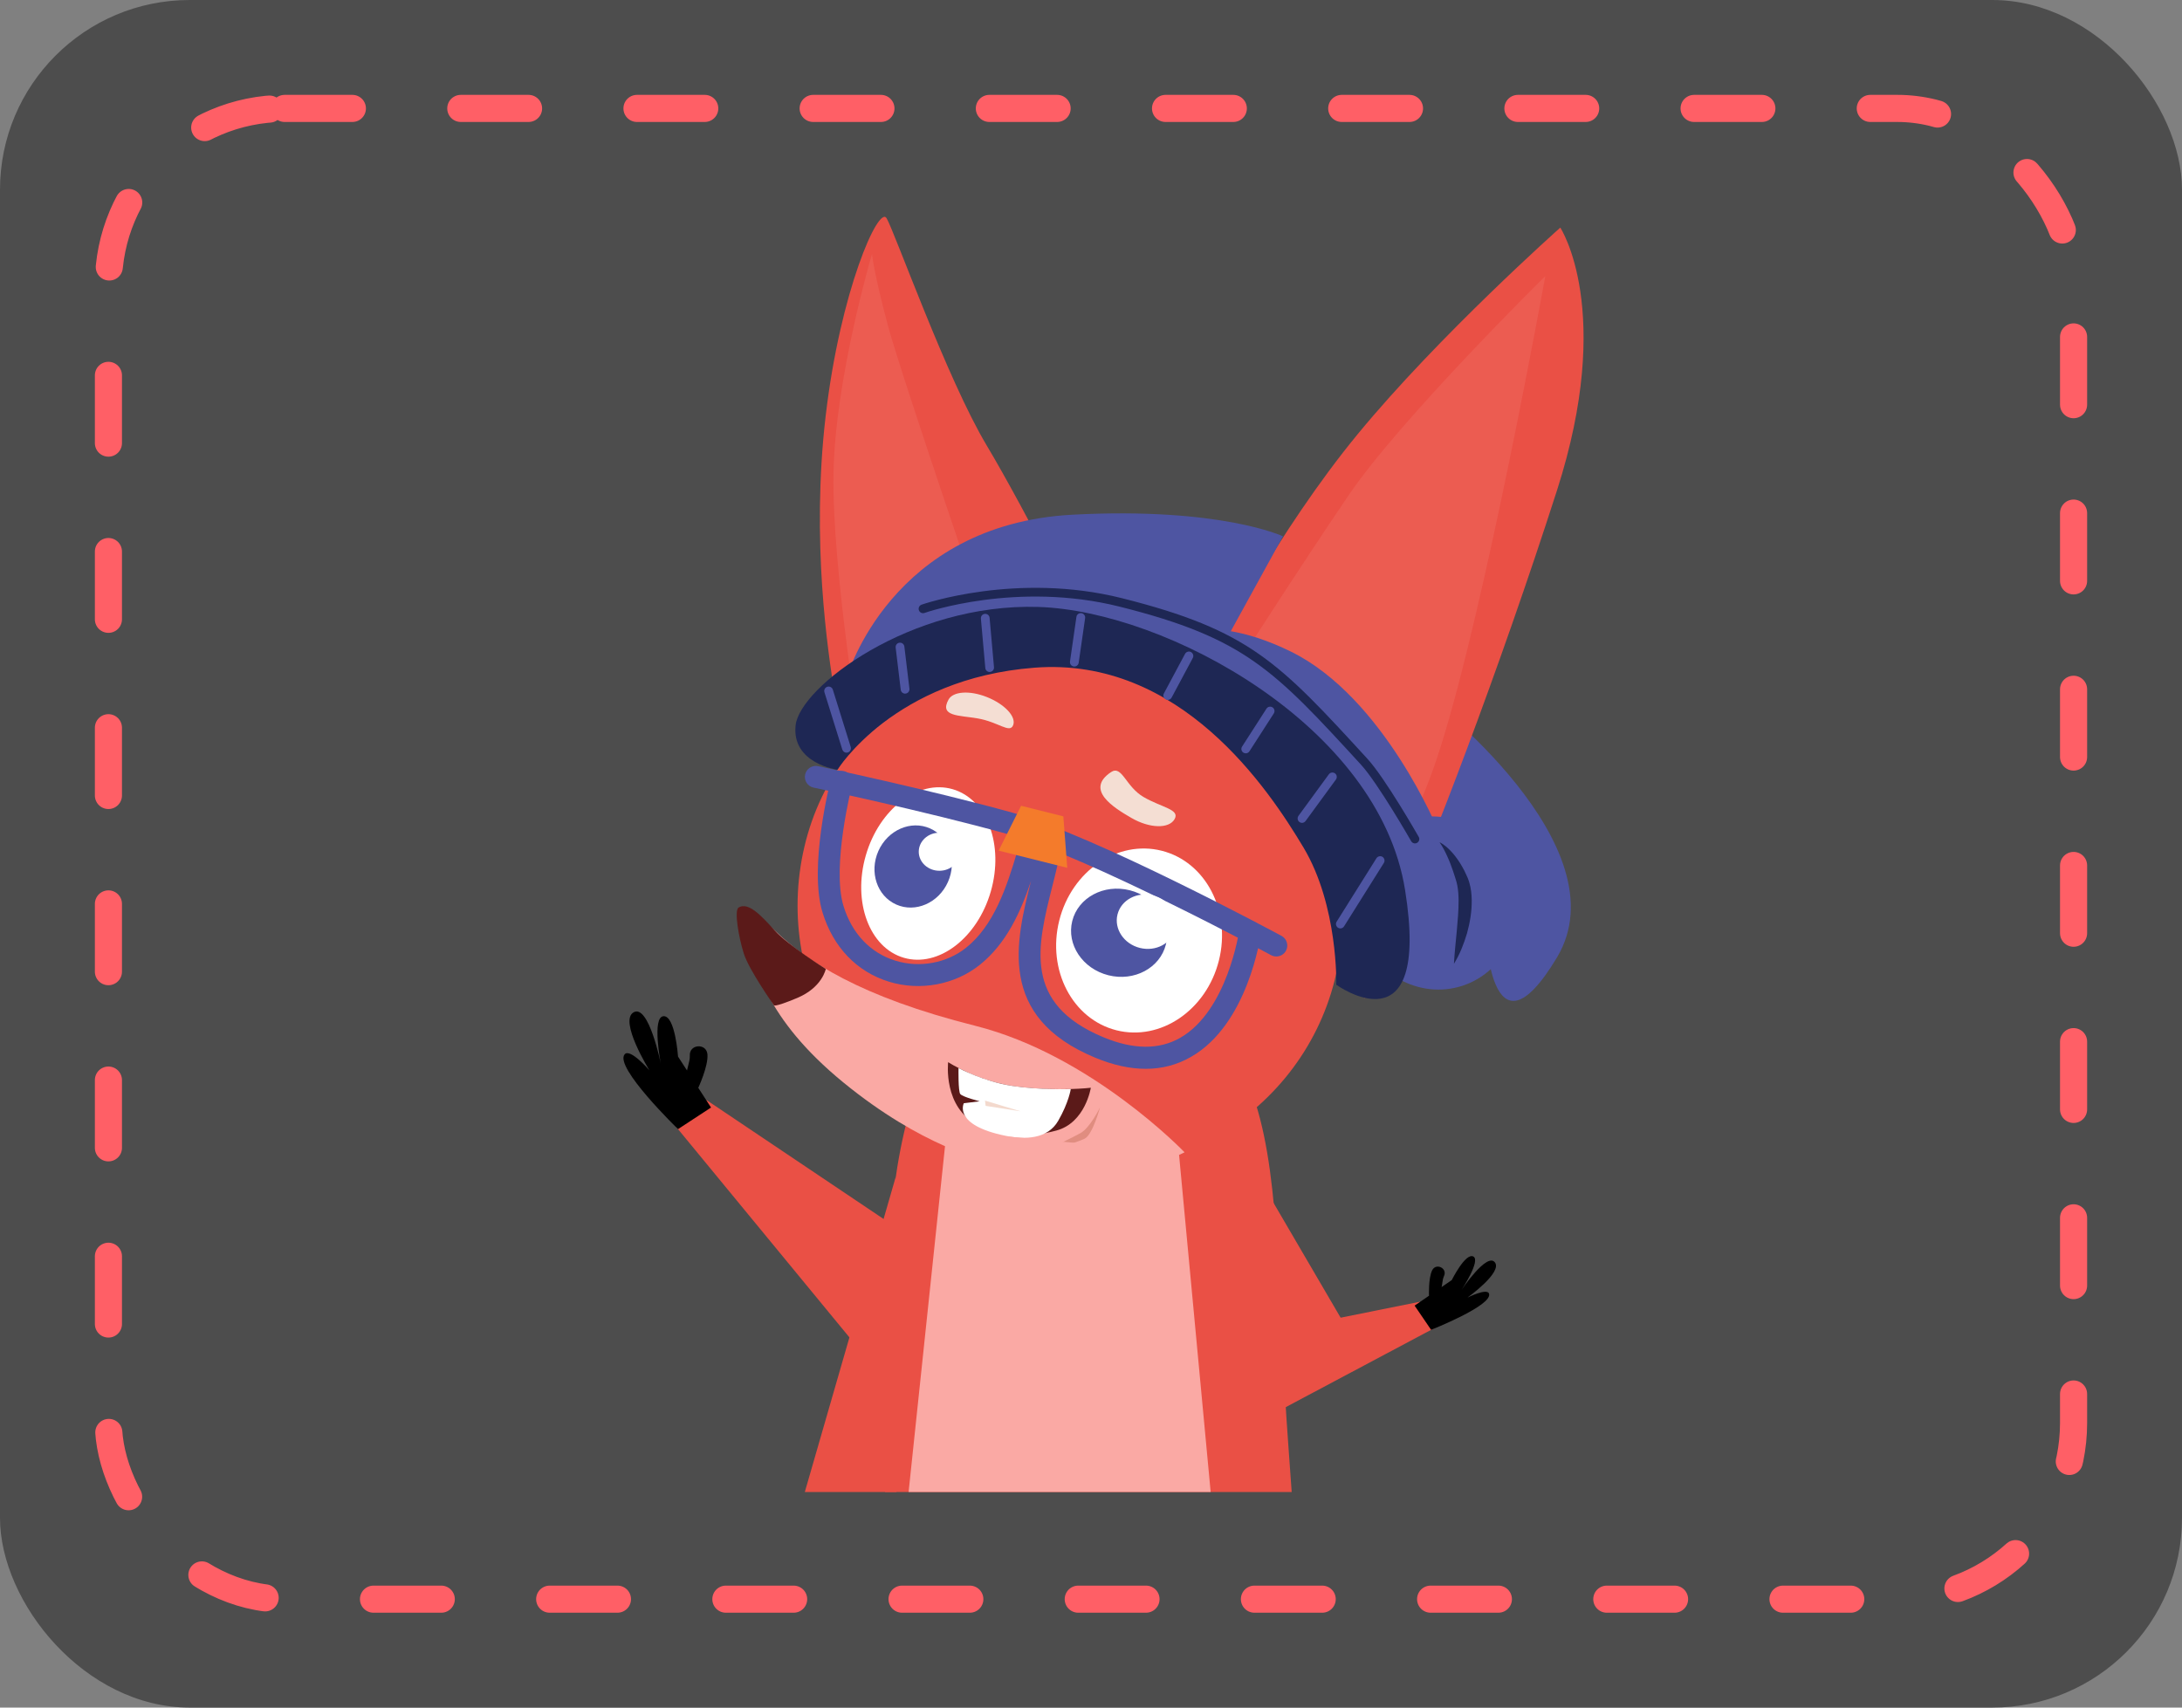 <svg width="161" height="126" viewBox="0 0 161 126" fill="none" xmlns="http://www.w3.org/2000/svg">
<rect x="0" y="0" width="161" height="126" fill="#808080" stroke="none"/>
<rect width="161" height="126" rx="14" fill="#4D4D4D"/>
<rect x="8" y="8" width="145" height="110" rx="13" stroke="#FF5F66" stroke-width="2" stroke-linecap="round" stroke-dasharray="5 8"/>
<g clip-path="url(#clip0)">
<path d="M67.06 91.198L52.132 81.173L49.704 82.923L67.381 104.401L67.06 91.198Z" fill="#EA5045"/>
<path d="M52.464 81.722L50.029 77.964C50.029 77.964 49.822 74.927 48.956 74.984C48.086 75.041 48.756 78.485 48.756 78.485C48.756 78.485 47.875 74.078 46.756 74.695C45.636 75.312 47.918 78.977 47.918 78.977C47.918 78.977 46.499 77.33 46.093 77.793C45.283 78.72 50.029 83.316 50.029 83.316L52.464 81.722Z" fill="black"/>
<path d="M51.523 80.268C51.523 80.268 52.261 78.685 52.2 77.815C52.143 76.945 50.838 77.034 50.899 77.904C50.927 78.339 50.553 79.237 50.581 79.669C50.61 80.104 51.523 80.268 51.523 80.268Z" fill="black"/>
<path d="M65.299 110.092H95.308C95.233 108.986 95.151 107.863 95.066 106.719C93.451 85.056 96.035 72.449 77.77 72.449C65.966 72.449 65.003 87.548 65.324 106.719C65.342 107.863 65.331 108.986 65.299 110.092Z" fill="#EA5045"/>
<path d="M91.66 98.686L104.763 96.055L105.932 97.948L87.682 107.653L91.66 98.686Z" fill="#EA5045"/>
<path d="M104.378 96.34L107.12 94.454C107.12 94.454 108.125 92.429 108.706 92.714C109.284 93.003 107.843 95.174 107.843 95.174C107.843 95.174 109.704 92.4 110.296 93.142C110.888 93.883 108.278 95.748 108.278 95.748C108.278 95.748 109.722 95.021 109.868 95.456C110.161 96.322 105.594 98.126 105.594 98.126L104.378 96.34Z" fill="black"/>
<path d="M105.44 95.609C105.44 95.609 105.387 94.312 105.672 93.734C105.961 93.157 106.827 93.588 106.542 94.165C106.399 94.454 106.399 95.178 106.257 95.467C106.111 95.756 105.44 95.609 105.44 95.609Z" fill="black"/>
<path d="M105.162 51.254C105.162 51.254 119.851 62.392 114.874 70.663C109.897 78.935 109.612 68.513 109.612 68.513L100.385 68.677L105.162 51.254Z" fill="#4E55A2"/>
<path d="M98.481 72.32C95.9 82.588 85.051 88.71 74.244 85.997C63.438 83.284 56.935 72.798 59.352 62.487C61.798 52.044 72.782 46.098 83.589 48.811C94.392 51.528 101.059 62.052 98.481 72.32Z" fill="#EA5045"/>
<path d="M73.105 65.785C74.097 62.35 72.837 58.969 70.29 58.233C67.744 57.498 64.875 59.687 63.883 63.123C62.892 66.559 64.152 69.94 66.698 70.675C69.245 71.41 72.113 69.221 73.105 65.785Z" fill="white"/>
<path d="M89.603 48.344C89.603 48.344 94.189 39.31 100.189 32.022C106.189 24.735 115.127 16.795 115.127 16.795C115.127 16.795 119.149 22.899 114.885 36.179C110.621 49.46 105.269 63.393 103.301 67.533C101.337 71.668 100.695 73.718 100.695 73.718C100.695 73.718 102.435 63.611 97.978 57.4C93.518 51.182 89.603 48.344 89.603 48.344Z" fill="#EA5045"/>
<path d="M69.945 65.08C70.636 63.529 70.046 61.761 68.629 61.13C67.212 60.498 65.503 61.244 64.812 62.794C64.122 64.345 64.711 66.113 66.129 66.744C67.546 67.376 69.255 66.63 69.945 65.08Z" fill="#4E55A2"/>
<path d="M89.936 70.879C90.855 67.22 88.964 63.591 85.712 62.774C82.46 61.957 79.078 64.26 78.159 67.919C77.24 71.578 79.13 75.206 82.382 76.024C85.635 76.841 89.016 74.537 89.936 70.879Z" fill="white"/>
<path d="M86.025 69.695C86.461 67.963 85.267 66.17 83.359 65.691C81.452 65.211 79.552 66.227 79.117 67.959C78.682 69.691 79.876 71.483 81.783 71.963C83.691 72.442 85.59 71.427 86.025 69.695Z" fill="#4E55A2"/>
<path d="M94.171 70.577C94.042 70.577 93.91 70.545 93.789 70.481C93.654 70.409 80.202 63.172 74.258 61.521C68.251 59.853 60.111 58.131 60.029 58.116C59.591 58.024 59.313 57.596 59.406 57.157C59.498 56.719 59.926 56.444 60.365 56.533C60.447 56.551 68.636 58.28 74.694 59.963C80.811 61.664 94.003 68.759 94.559 69.058C94.951 69.269 95.098 69.761 94.887 70.153C94.737 70.424 94.459 70.577 94.171 70.577Z" fill="#4E55A2"/>
<path d="M84.541 78.867C83.371 78.867 82.12 78.592 80.794 78.039C73.556 75.027 74.95 69.468 76.077 64.998C75.289 67.365 74.233 69.639 72.301 71.19C70.461 72.666 67.887 73.144 65.591 72.438C63.22 71.707 61.48 69.896 60.693 67.336C59.655 63.971 61.245 57.749 61.313 57.486C61.423 57.054 61.865 56.794 62.297 56.904C62.728 57.015 62.989 57.457 62.878 57.888C62.864 57.949 61.338 63.928 62.24 66.859C62.864 68.891 64.226 70.32 66.069 70.887C67.862 71.44 69.866 71.069 71.292 69.925C73.317 68.299 74.258 65.54 75.053 62.848C75.267 62.12 75.984 61.742 76.754 61.942C77.546 62.149 78.234 62.926 78.02 63.867C77.909 64.356 77.781 64.859 77.653 65.368C76.526 69.839 75.46 74.061 81.418 76.538C83.621 77.455 85.525 77.469 87.079 76.581C90.573 74.585 91.429 68.709 91.436 68.652C91.497 68.21 91.907 67.9 92.349 67.964C92.791 68.025 93.101 68.431 93.037 68.873C92.998 69.147 92.071 75.586 87.885 77.982C86.862 78.574 85.742 78.867 84.541 78.867Z" fill="#4E55A2"/>
<path d="M87.404 85.027C87.404 85.027 80.534 77.847 71.966 75.694C63.399 73.54 59.509 70.909 57.174 68.666C54.838 66.424 54.354 66.716 55.031 68.955C55.708 71.194 56.386 75.091 62.222 79.868C68.058 84.646 72.586 85.576 72.586 85.576C72.586 85.576 78.163 87.423 81.346 86.949C84.534 86.482 87.404 85.027 87.404 85.027Z" fill="#FAA9A4"/>
<path d="M57.088 74.157C57.088 74.157 56.974 74.411 58.824 73.637C60.675 72.86 60.931 71.498 60.931 71.498C60.931 71.498 58.147 69.744 57.174 68.671C56.2 67.597 55.23 66.528 54.5 66.963C54.154 67.169 54.507 69.177 54.885 70.371C55.263 71.566 57.088 74.157 57.088 74.157Z" fill="#5B1A19"/>
<g opacity="0.36">
<path opacity="0.36" d="M114.022 20.371C114.022 20.371 103.344 30.892 99.494 36.565C95.643 42.237 91.044 49.453 91.044 49.453L94.698 53.992L95.739 51.874L95.729 55.236L97.554 55.257L96.884 56.035L97.779 56.826L96.941 57.493L100.189 63.258C100.189 63.258 102.877 65.857 106.253 55.25C109.63 44.644 114.022 20.371 114.022 20.371Z" fill="#FAA9A4"/>
</g>
<path d="M80.958 48.152C80.958 48.152 75.713 37.727 72.797 32.856C69.88 27.986 66.001 17.073 65.416 16.1C64.832 15.126 62.001 21.451 60.921 30.7C59.84 39.948 61.095 48.13 61.577 51.147C62.062 54.166 63.031 55.239 63.031 55.239C63.031 55.239 69.952 50.769 72.191 50.091C74.433 49.41 80.958 48.152 80.958 48.152Z" fill="#EA5045"/>
<g opacity="0.36">
<path opacity="0.36" d="M73.695 48.715C73.695 48.715 66.575 27.98 65.506 23.986C64.44 19.993 64.343 18.727 64.343 18.727C64.343 18.727 61.605 27.976 61.498 34.985C61.391 41.995 63.509 54.68 63.509 54.68L68.65 50.633L67.228 50.084L69.078 49.307L68.886 48.43L70.832 48.918L73.695 48.715Z" fill="#FAA9A4"/>
</g>
<path d="M69.313 64.253C70.154 64.253 70.836 63.624 70.836 62.848C70.836 62.072 70.154 61.443 69.313 61.443C68.473 61.443 67.791 62.072 67.791 62.848C67.791 63.624 68.473 64.253 69.313 64.253Z" fill="white"/>
<path d="M86.722 68.545C86.991 67.476 86.254 66.369 85.076 66.073C83.897 65.777 82.725 66.404 82.456 67.473C82.187 68.542 82.924 69.649 84.103 69.945C85.281 70.241 86.454 69.615 86.722 68.545Z" fill="white"/>
<path d="M75.342 59.457L73.685 62.766L78.747 64.035L78.459 60.238L75.342 59.457Z" fill="#F47B2B"/>
<path d="M107.902 72.74C111.064 71.71 112.737 68.14 111.637 64.766C110.538 61.392 107.084 59.493 103.922 60.523C100.759 61.553 99.087 65.124 100.186 68.497C101.286 71.871 104.74 73.771 107.902 72.74Z" fill="#4E55A2"/>
<path d="M62.504 49.931C62.504 49.931 65.727 38.679 79.168 37.977C90.074 37.406 94.666 39.574 94.666 39.574L89.286 49.357C89.286 49.357 84.124 46.259 78.672 46.544C73.217 46.829 62.504 49.931 62.504 49.931Z" fill="#4E55A2"/>
<path d="M85.054 47.503C85.054 47.503 88.384 44.7 95.262 48.087C102.139 51.471 106.154 61.354 106.154 61.354L103.872 64.88L85.054 47.503Z" fill="#4E55A2"/>
<path d="M61.794 56.797C61.794 56.797 58.407 56.352 58.703 53.528C58.999 50.705 67.185 44.483 76.629 44.786C86.074 45.089 101.74 53.582 103.672 65.657C105.605 77.733 98.599 72.663 98.599 72.663C98.599 72.663 98.749 66.83 96.178 62.534C93.607 58.238 87.108 48.437 76.33 49.268C65.955 50.066 61.794 56.797 61.794 56.797Z" fill="#1E2754"/>
<path d="M107.28 71.115C107.323 70.295 107.416 69.507 107.487 68.723C107.558 67.942 107.626 67.168 107.623 66.423C107.619 66.049 107.594 65.682 107.53 65.343C107.516 65.254 107.491 65.175 107.473 65.093L107.391 64.819C107.334 64.637 107.277 64.452 107.212 64.27C107.088 63.906 106.952 63.542 106.788 63.19C106.628 62.833 106.45 62.484 106.218 62.148C106.592 62.33 106.899 62.63 107.177 62.936C107.448 63.254 107.69 63.596 107.893 63.96C107.997 64.141 108.093 64.327 108.175 64.516L108.303 64.801C108.343 64.908 108.385 65.015 108.414 65.126C108.542 65.56 108.585 65.992 108.592 66.416C108.603 67.265 108.46 68.085 108.243 68.873C108.008 69.65 107.715 70.416 107.28 71.115Z" fill="#1E2754"/>
<path d="M62.461 55.539C62.322 55.539 62.197 55.45 62.151 55.311L60.832 51.082C60.778 50.911 60.874 50.729 61.046 50.676C61.217 50.622 61.399 50.719 61.452 50.89L62.771 55.118C62.825 55.289 62.728 55.471 62.557 55.525C62.525 55.532 62.493 55.539 62.461 55.539Z" fill="#4E55A2"/>
<path d="M66.782 51.182C66.622 51.182 66.483 51.061 66.461 50.897L66.087 47.784C66.066 47.606 66.19 47.446 66.368 47.424C66.543 47.403 66.707 47.528 66.729 47.706L67.103 50.818C67.124 50.997 67 51.157 66.821 51.178C66.807 51.182 66.796 51.182 66.782 51.182Z" fill="#4E55A2"/>
<path d="M73.021 49.585C72.857 49.585 72.715 49.457 72.701 49.289L72.376 45.645C72.362 45.467 72.49 45.31 72.668 45.296C72.85 45.282 73.004 45.41 73.018 45.588L73.342 49.232C73.356 49.41 73.228 49.567 73.05 49.581C73.039 49.585 73.032 49.585 73.021 49.585Z" fill="#4E55A2"/>
<path d="M79.271 49.181C79.257 49.181 79.239 49.181 79.225 49.178C79.046 49.153 78.925 48.989 78.95 48.811L79.424 45.52C79.449 45.342 79.61 45.221 79.792 45.245C79.97 45.27 80.091 45.434 80.066 45.613L79.592 48.903C79.567 49.067 79.428 49.181 79.271 49.181Z" fill="#4E55A2"/>
<path d="M86.163 51.646C86.113 51.646 86.06 51.635 86.01 51.606C85.853 51.521 85.792 51.325 85.878 51.168L87.439 48.248C87.525 48.091 87.718 48.031 87.878 48.116C88.035 48.202 88.095 48.398 88.01 48.555L86.448 51.475C86.391 51.585 86.277 51.646 86.163 51.646Z" fill="#4E55A2"/>
<path d="M91.918 55.586C91.857 55.586 91.796 55.568 91.743 55.536C91.593 55.439 91.55 55.24 91.647 55.09L93.447 52.291C93.543 52.142 93.743 52.099 93.893 52.195C94.043 52.291 94.085 52.491 93.989 52.641L92.189 55.439C92.128 55.532 92.025 55.586 91.918 55.586Z" fill="#4E55A2"/>
<path d="M96.067 60.719C95.999 60.719 95.935 60.698 95.878 60.655C95.736 60.551 95.704 60.348 95.807 60.202L98.049 57.136C98.153 56.993 98.356 56.961 98.502 57.065C98.645 57.168 98.677 57.371 98.574 57.517L96.331 60.584C96.263 60.673 96.167 60.719 96.067 60.719Z" fill="#4E55A2"/>
<path d="M98.898 68.506C98.841 68.506 98.781 68.491 98.727 68.456C98.577 68.359 98.531 68.16 98.624 68.01L101.561 63.329C101.658 63.179 101.857 63.133 102.007 63.225C102.157 63.322 102.203 63.521 102.111 63.671L99.173 68.352C99.112 68.452 99.005 68.506 98.898 68.506Z" fill="#4E55A2"/>
<path d="M104.407 62.234C104.293 62.234 104.186 62.178 104.125 62.071C104.1 62.028 101.672 57.789 100.424 56.427C94.014 49.439 91.857 47.086 82.633 44.768C75.029 42.857 68.283 45.203 68.215 45.228C68.048 45.289 67.862 45.2 67.802 45.032C67.741 44.864 67.83 44.679 67.998 44.618C68.066 44.593 75 42.183 82.79 44.141C92.199 46.505 94.392 48.897 100.898 55.992C102.196 57.407 104.581 61.575 104.681 61.75C104.77 61.903 104.717 62.103 104.56 62.192C104.517 62.22 104.46 62.234 104.407 62.234Z" fill="#1E2754"/>
<path d="M86.666 60.445C86.249 61.169 84.822 61.13 83.485 60.356C82.145 59.582 80.041 58.267 81.977 56.973C82.79 56.427 83.047 58.042 84.388 58.816C85.724 59.59 87.086 59.721 86.666 60.445Z" fill="#F4DED3"/>
<path d="M74.754 53.514C74.504 54.138 73.67 53.276 72.144 53.012C70.736 52.769 69.299 52.876 69.987 51.621C70.308 51.033 71.502 50.912 72.822 51.436C74.137 51.96 75.004 52.891 74.754 53.514Z" fill="#F4DED3"/>
<path d="M69.959 78.374C69.959 78.374 72.198 79.847 75.171 80.196C78.145 80.545 80.487 80.264 80.487 80.264C80.487 80.264 80.088 82.845 77.941 83.422C75.795 84 74.037 83.897 72.187 83.013C69.559 81.757 69.959 78.374 69.959 78.374Z" fill="#5B1A19"/>
<path d="M70.725 78.81C70.725 78.81 70.69 80.553 70.861 80.735C71.071 80.956 72.287 81.263 72.287 81.263L71.117 81.405C71.117 81.405 70.283 83.01 74.18 83.805C75.642 84.104 77.3 84.061 78.084 82.696C78.868 81.33 79.007 80.361 79.007 80.361C79.007 80.361 76.665 80.439 74.626 80.118C72.586 79.797 70.725 78.81 70.725 78.81Z" fill="white"/>
<path d="M72.679 81.212L72.725 81.6L75.31 82.003L72.679 81.212Z" fill="#F3D9CD"/>
<path d="M76.458 85.177C76.458 85.177 78.562 84.25 79.721 83.612C80.437 83.216 81.168 81.708 81.168 81.708C81.168 81.708 80.633 83.687 80.056 84.008C79.475 84.325 76.458 85.177 76.458 85.177Z" fill="#E08D80"/>
<path d="M91.768 84.995L99.436 98.115L93.115 100.173L91.768 84.995Z" fill="#EA5045"/>
<path d="M89.329 110.091L86.983 85.055L69.848 83.44L67.042 110.091H89.329Z" fill="#FAA9A4"/>
<path d="M66.14 110.092L66.094 86.832L59.384 110.092H66.14Z" fill="#EA5045"/>
</g>
<defs>
<clipPath id="clip0">
<rect width="95.307" height="94.092" fill="white" transform="translate(46 16)"/>
</clipPath>
</defs>
</svg>
